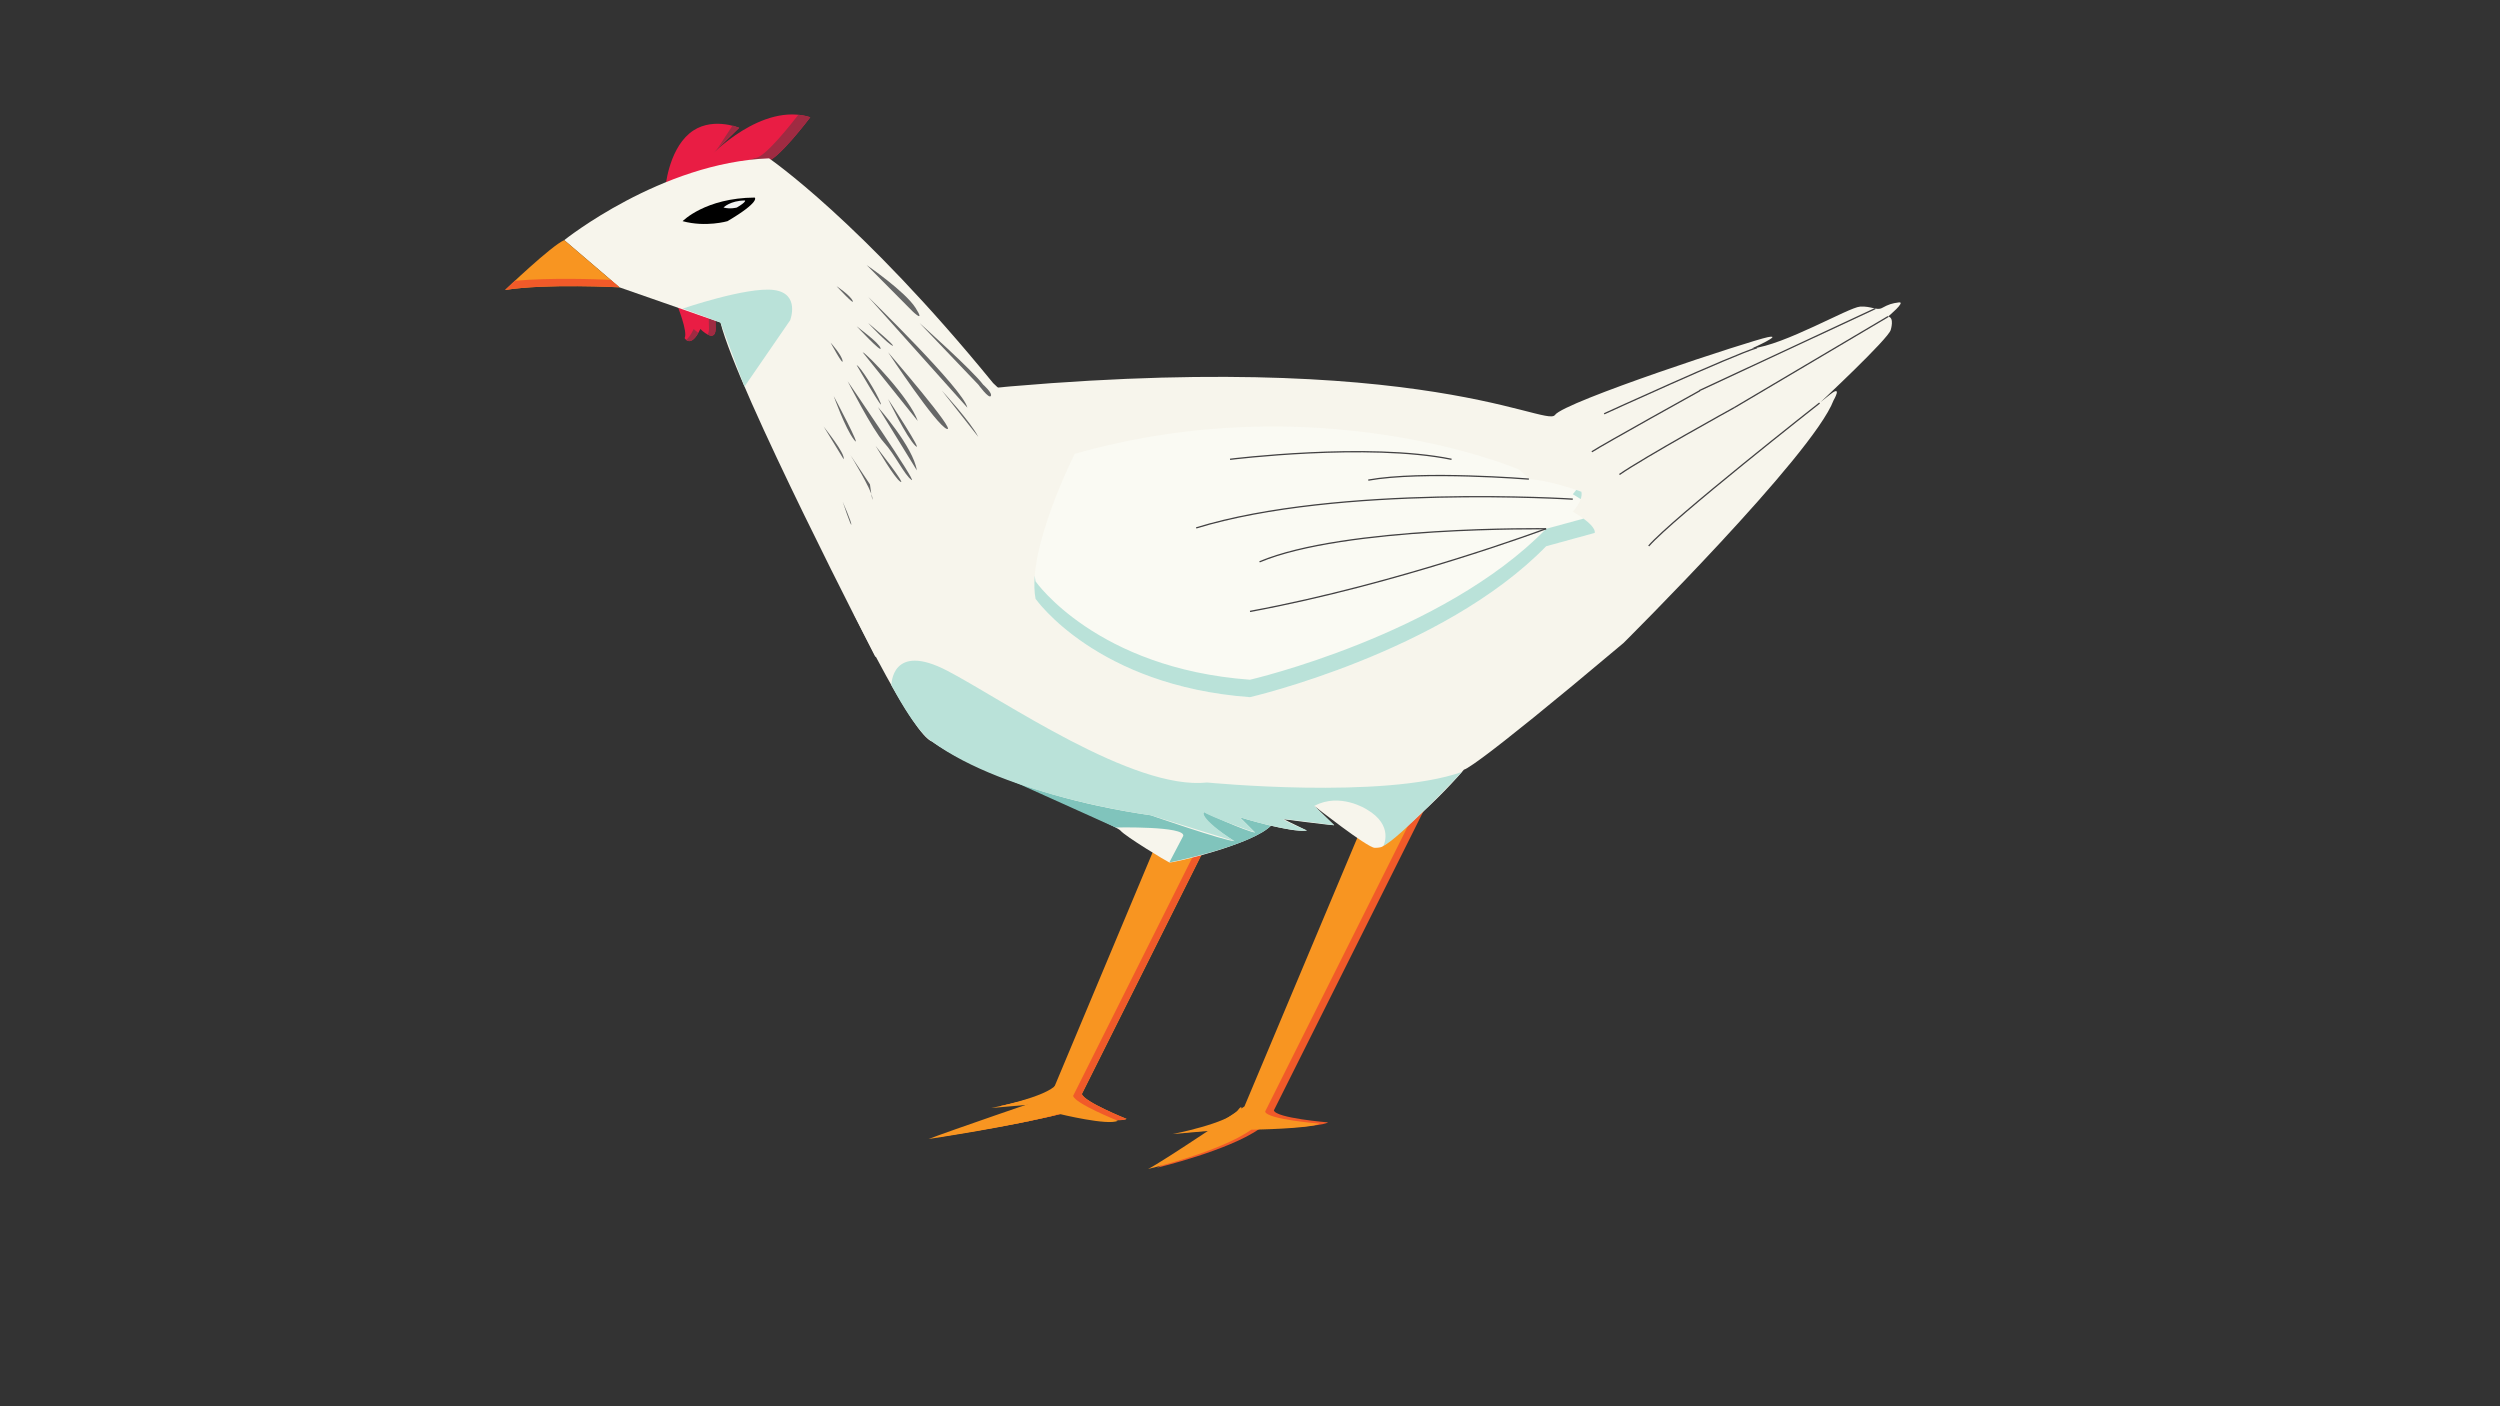 <?xml version="1.0" encoding="utf-8"?>
<!-- Generator: Adobe Illustrator 25.0.0, SVG Export Plug-In . SVG Version: 6.00 Build 0)  -->
<svg version="1.1" xmlns="http://www.w3.org/2000/svg" xmlns:xlink="http://www.w3.org/1999/xlink" x="0px" y="0px"
	 viewBox="0 0 3840 2160" style="enable-background:new 0 0 3840 2160;" xml:space="preserve">
<rect x="0" y="0" width="3840" height="2160" fill="#333333" stroke="none"/>
<style type="text/css">
	.st0{fill:#F89521;}
	.st1{fill:#F15A29;}
	.st2{fill:#F7F5EC;}
	.st3{fill:#80C4BC;}
	.st4{fill:#BAE2D9;}
	.st5{fill:none;stroke:#414042;stroke-width:2;stroke-miterlimit:10;}
	.st6{fill:#E91D44;}
	.st7{fill:#9F2B42;}
	.st8{fill:#666767;}
	.st9{fill:#FAFAF3;}
	.st10{fill:#F1F2F2;}
</style>
<g id="left_leg">
	<g>
		<g>
			<path class="st0" d="M1535.97,1699.03c0,0,85.37-16.52,100.25-36.43c14.88-19.91-3.13,27.86-3.13,27.86L1535.97,1699.03z"/>
			<path class="st0" d="M1811.46,1240.5l-184.67,440.7c0,0-161.85,55.39-187.02,65.46c0,0,133.79-20.14,200.8-38.53
				c0,0,75.23,18.43,89.8,10.48c0,0-65.96-26.38-68.61-38.3l272.89-545.78l-116.58,27.82L1811.46,1240.5z"/>
		</g>
		<g>
			<path class="st1" d="M1535.97,1699.03c0,0,85.37-16.52,100.25-36.43c14.88-19.91-3.13,27.86-3.13,27.86L1535.97,1699.03z"/>
			<path class="st1" d="M1811.46,1240.5l-184.67,440.7c0,0-161.85,55.39-187.02,65.46c0,0,133.79-20.14,200.8-38.53
				c0,0,75.23,18.43,89.8,10.48c0,0-65.96-26.38-68.61-38.3l272.89-545.78l-116.58,27.82L1811.46,1240.5z"/>
		</g>
		<g>
			<path class="st0" d="M1522.54,1701.91c0,0,85.37-16.52,100.25-36.43c14.88-19.91-3.13,27.86-3.13,27.86L1522.54,1701.91z"/>
			<path class="st0" d="M1798.03,1243.37l-184.67,440.7c0,0-161.85,55.39-187.02,65.46c0,0,133.79-20.14,200.8-38.53
				c0,0,75.23,18.43,89.8,10.48c0,0-65.96-26.38-68.61-38.3l272.89-545.78l-116.58,27.82L1798.03,1243.37z"/>
		</g>
	</g>
</g>
<g id="right_leg">
	<g>
		<g>
			<path class="st1" d="M1814.34,1740.03c0,0,85.37-16.52,100.25-36.43s-3.13,27.86-3.13,27.86L1814.34,1740.03z"/>
			<path class="st1" d="M2106.38,1265.67l-181.49,431.86c0,0-124.16,84.2-148,96.12c0,0,109.59-25.91,158.6-60.35
				c0,0,90.08-1.32,104.65-9.27c0,0-80.81-6.62-83.46-18.55l272.89-545.78L2113,1187.51L2106.38,1265.67z"/>
		</g>
		<g>
			<path class="st0" d="M1800.91,1741.95c0,0,85.37-16.52,100.25-36.43c14.88-19.91-3.13,27.86-3.13,27.86L1800.91,1741.95z"/>
			<path class="st0" d="M2092.95,1267.59l-181.49,431.86c0,0-124.16,84.2-148,96.12c0,0,109.59-25.91,158.6-60.35
				c0,0,90.08-1.32,104.65-9.27c0,0-80.81-6.62-83.46-18.55l272.89-545.78l-116.58,27.82L2092.95,1267.59z"/>
		</g>
	</g>
</g>
<g id="body_1_">
	<g>
		<g>
			<path id="left_thigh" class="st2" d="M1501.17,1175.38c0,0,212.17,91.15,219.83,100.34s71.23,47.49,75.06,49.02
				c3.83,1.53,130.98-28.34,157.02-57.45c26.04-29.11,33.7-49.02,33.7-49.02s-408.17-75.66-480.09-48.77
				C1499.64,1172.15,1501.17,1175.38,1501.17,1175.38z"/>
			<path class="st3" d="M1817.51,1283.89l-21.45,40.85c0,0,127.91-25.79,157.02-57.45c29.11-31.66-209.18-58.47-209.18-58.47
				l-242.74-33.45l212.49,95.66C1713.66,1271.05,1820.57,1268.57,1817.51,1283.89z"/>
		</g>
		<g>
			<path id="body" class="st2" d="M1413.19,607.54l-101.21,336.27c0,0,90.89,185.87,119.49,195.06c0,0,108.26,80.68,336,113.36
				c0,0,111.32,38.81,128.68,39.83c0,0-56.17-33.7-46.98-44.94c0,0,63.32,29.62,78.64,31.66l-23.49-23.49
				c0,0,79.66,24.51,103.15,20.43l-35.74-17.36c0,0,70.47,9.19,77.62,9.19l-30.64-29.62c0,0,81.7,64.34,92.94,64.34
				c11.23,0,13.28-3.06,13.28-3.06s71.74-55.91,123.83-117.19c0,0,6.89,6.13,244.85-194.3c0,0,291.06-289.02,322.72-372.77
				c0,0,14.3-24.51-5.11-9.19c-19.4,15.32-16.34,13.28-16.34,13.28s106.21-99.06,109.28-112.34c0,0,6.13-19.4-4.09-20.43
				c0,0,28.01-23.25,16.68-21.79c-10.55,1.36-16,3.06-25.87,8.51c-8.24,4.55-16.34-3.06-33.7-2.04
				c-17.36,1.02-116.43,59.23-166.47,64.34c0,0,50.04-22.47,24.51-17.36c-25.53,5.11-312.51,99.06-326.81,119.49
				s-224.68-114.91-969.19-30.64C1390.3,610.06,1413.19,607.54,1413.19,607.54z"/>
			<path class="st4" d="M1369.22,1052.59c0,0-0.56-67.42,85.99-22.23c86.55,45.19,284.94,183.83,399.06,171.57
				c0,0,270.98,26.46,391.32-16.26c0,0-96.68,102.81-120.68,113.54c0,0,16.6-31.4-25.53-55.91c0,0-41.21-26.76-80.68-5.36
				l30.64,29.62c0,0-74.3-10.21-77.62-9.19c-3.32,1.02,35.74,17.36,35.74,17.36s-19.4,4.6-103.15-20.43l23.49,23.49
				c0,0-73.02-25.53-78.64-31.66c0,0-9.19,7.91,46.98,44.94l-128.68-39.83c0,0-221.11-28.85-336-113.36
				C1431.47,1138.87,1410.16,1128.95,1369.22,1052.59z"/>
		</g>
		<g>
			<path class="st5" d="M2463.98,635.59c0,0,196.57-89.98,234.86-101.5"/>
			<line class="st5" x1="2880.48" y1="473.96" x2="2610.02" y2="600.04"/>
			<path class="st5" d="M2611.11,600.04c0,0-147.82,82.06-166.06,93.84"/>
			<path class="st5" d="M2794.87,619.04c0,0-226.01,177.52-262.47,219.57"/>
			<line class="st5" x1="2900.06" y1="486.28" x2="2663.64" y2="626.19"/>
			<path class="st5" d="M2663.64,626.19c0,0-138.42,76.36-176.17,102.64"/>
		</g>
	</g>
</g>
<g id="red">
	<g>
		<path class="st6" d="M1021.94,289.17c0,0,4.32-56.42,36.75-84.01c32.42-27.58,76.73-8.78,76.73-8.78l-44.31,43.26
			c0,0,78.9-83.38,153.47-59.56c0,0-52.96,70.21-68.09,67.71l-43.23,17.55L1021.94,289.17z"/>
		<path class="st7" d="M1125.05,193.04l-25.16,38.6c8.71-10.43,15.32-16,35.18-35.59C1131.99,195.9,1129.03,192.92,1125.05,193.04z"
			/>
		<path class="st7" d="M1226.21,176.3c-7.35,9.61-53.18,68.69-67.09,66.39l-43.23,17.55l-92.8,19.86c-0.89,5.61-1.15,9.07-1.15,9.07
			l111.32-23.82l43.23-17.55c15.13,2.51,68.09-67.71,68.09-67.71C1238.47,178.14,1232.33,176.92,1226.21,176.3z"/>
	</g>
</g>
<g id="head_1_">
	<g>
		<g>
			<path class="st6" d="M1039.98,468.23c0,0,17.02,41.87,11.57,51.06c0,0,9.53,17.02,24.17-13.96c0,0,22.81,23.15,23.49,0
				l-0.68-29.62L1039.98,468.23z"/>
			<g>
				<path class="st7" d="M1065.51,505.34c-4.39,9.28-8.31,14.25-11.66,16.66c3.29,2.81,9.93,4.87,18.77-10.66
					C1068.64,508.52,1065.51,505.34,1065.51,505.34z"/>
				<path class="st7" d="M1098.53,475.72l-58.55-7.49c0,0,0.2,0.49,0.55,1.38l47.79,6.11l0.68,29.62c-0.12,4.19-0.97,6.86-2.28,8.43
					c5.94,3.14,12.14,3.48,12.49-8.43L1098.53,475.72z"/>
			</g>
		</g>
		<g>
			<path id="head" class="st2" d="M866.7,368.83c0,0,149.11-119.49,314.55-125.62c0,0,140.94,96,344.17,345.19l66.38,63.32
				l-247.15,357.45c0,0-212.43-410.55-237.96-513.7l-155.23-54.13L866.7,368.83z"/>
			<g>
				<path class="st0" d="M951.47,441.34c0,0-112.34-6.13-175.66,4.09c0,0,71.49-68.43,90.89-76.6L951.47,441.34z"/>
				<path class="st1" d="M938.03,429.85c-19.91-0.91-92.39-3.68-147.22,1.47c-9,8.36-15,14.11-15,14.11
					c63.32-10.21,175.66-4.09,175.66-4.09L938.03,429.85z"/>
			</g>
			<g id="stripes">
				<path class="st8" d="M1333.43,455.89c0,0,147.06,142.98,152.43,170.3L1333.43,455.89z"/>
				<path class="st8" d="M1364.06,541.04c0,0,74.3,112.47,90.38,117.83C1470.53,664.23,1364.06,541.04,1364.06,541.04z"/>
				<path class="st8" d="M1333.43,496.1c0.77,1.16,30.64,32.56,37.53,34.86C1377.85,533.26,1333.43,496.1,1333.43,496.1z"/>
				<path class="st8" d="M1331.13,407.13c0,0,58.98,40.34,75.06,65.62c16.09,25.28-4.6,5.36-4.6,5.36L1331.13,407.13z"/>
				<path class="st8" d="M1325,541.04c6.13,1.4,73.53,71.87,84.64,105.57L1325,541.04z"/>
				<path class="st8" d="M1315.81,501.09c2.3,2.3,34.43,25.28,36.75,33.7S1315.81,501.09,1315.81,501.09z"/>
				<path class="st8" d="M1446.79,600.04c0,0,44.43,48.11,55.91,71.09L1446.79,600.04z"/>
				<path class="st8" d="M1412.32,496.1c0,0,81.45,72.64,97.79,94.7c0,0,14.81,12.92,11.74,17.52s-19.15-17.52-19.15-17.52
					L1412.32,496.1z"/>
				<path class="st8" d="M1348.5,625.21c0,0,54.38,61.28,59.74,97.28L1348.5,625.21z"/>
				<path class="st8" d="M1280.57,608.32c0,0,17.62,49.79,31.4,67.4C1325.77,693.34,1280.57,608.32,1280.57,608.32z"/>
				<path class="st8" d="M1344.91,684.91c2.3,3.06,29.11,49.79,38.3,55.15S1344.91,684.91,1344.91,684.91z"/>
				<path class="st8" d="M1301.95,585.55c0,0,38.27,74.87,55.73,93.99c17.47,19.12,31.12,49.55,42.43,57.64
					C1411.43,745.26,1301.95,585.55,1301.95,585.55z"/>
				<path class="st8" d="M1364.06,612.91c0,0,28.34,58.98,42.13,72C1419.98,697.94,1364.06,612.91,1364.06,612.91z"/>
				<path class="st8" d="M1315.81,560.83c5.36,1.53,30.8,42.13,36.85,58.21C1358.7,635.13,1315.81,560.83,1315.81,560.83z"/>
				<path class="st8" d="M1285,439.6c0,0,20.93,13.82,24.71,22.44C1313.5,470.67,1285,439.6,1285,439.6z"/>
				<path class="st8" d="M1275.82,526.32c0,0,16.85,18.57,18.38,27.86C1295.74,563.48,1275.82,526.32,1275.82,526.32z"/>
				<path class="st8" d="M1306.23,699c0,0,32.94,53.45,33.7,65.7s-3.67-20.68-3.67-20.68L1306.23,699z"/>
				<path class="st8" d="M1294.4,770.73c0,0,13.68,31.03,13.27,34.92S1294.4,770.73,1294.4,770.73z"/>
				<path class="st8" d="M1265.08,655.07c0.99,1.86,33.64,41.56,30.81,50.41"/>
			</g>
			<path class="st4" d="M1048.74,473.98l57.96,21.49l36.84,98.36l70.13-101.9c0,0,15.97-41.29-25.2-46.51
				S1048.74,473.98,1048.74,473.98z"/>
		</g>
	</g>
</g>
<g id="wing">
	<g>
		<g>
			<path class="st9" d="M1650.83,697.09c0,0-74.55,147.06-60.26,222.64c0,0,93.06,133.79,329.43,151.15
				c0,0,295.6-68.43,454.91-231.83c0,0,37.79-10.21,74.55-20.43c0,0,5.11-10.21-33.7-32.68c0,0,16.34-17.36,13.28-30.64
				c0,0-46.98-17.36-80.68-19.4c0,0-14.3-16.34-19.4-16.34C2328.96,719.55,2024.62,590.87,1650.83,697.09z"/>
			<g>
				<path class="st4" d="M2429.04,755.3c0,0-2.98-1.1-7.97-2.78c-2.84,3.98-5.3,6.61-5.3,6.61c4.66,2.7,8.68,5.21,12.15,7.56
					C2429.26,762.88,2429.88,758.94,2429.04,755.3z"/>
				<path class="st4" d="M2432.29,796.56c-30.48,8.4-57.38,15.67-57.38,15.67C2215.6,975.64,1920,1044.06,1920,1044.06
					c-236.36-17.36-329.43-151.15-329.43-151.15c-0.53-2.8-0.92-5.7-1.22-8.69c-1.05,12.84-0.79,24.87,1.22,35.49
					c0,0,93.06,133.79,329.43,151.15c0,0,295.6-68.43,454.92-231.83c0,0,37.79-10.21,74.55-20.43
					C2449.47,818.62,2452.95,811.65,2432.29,796.56z"/>
			</g>
		</g>
		<g id="wing_stripes">
			<path class="st5" d="M2348.36,735.89c0,0-164.37-13.32-246.7,1.58"/>
			<path class="st5" d="M2415.77,766.69c0,0-359.6-22.98-578.42,44.18"/>
			<path class="st5" d="M2374.92,812.23c0,0-309.37-4.4-440.26,50.74"/>
			<path class="st5" d="M2374.71,812.15c0,0-226.14,84.76-454.71,127.01"/>
			<path class="st5" d="M1889.34,705.49c0,0,211.42-26.31,340.23,0"/>
		</g>
	</g>
</g>
<g id="eys">
	<g>
		<path d="M1048.49,339.72c0,0,34.72-35.74,110.81-36.26c0,0,9.19,6.13-41.87,36.26C1117.43,339.72,1084.23,349.43,1048.49,339.72z"
			/>
		<path class="st10" d="M1111.3,318.75c0,0,10.34-10.65,33-10.8c0,0,2.74,1.82-12.47,10.8
			C1131.83,318.75,1121.94,321.64,1111.3,318.75z"/>
	</g>
</g>
</svg>
